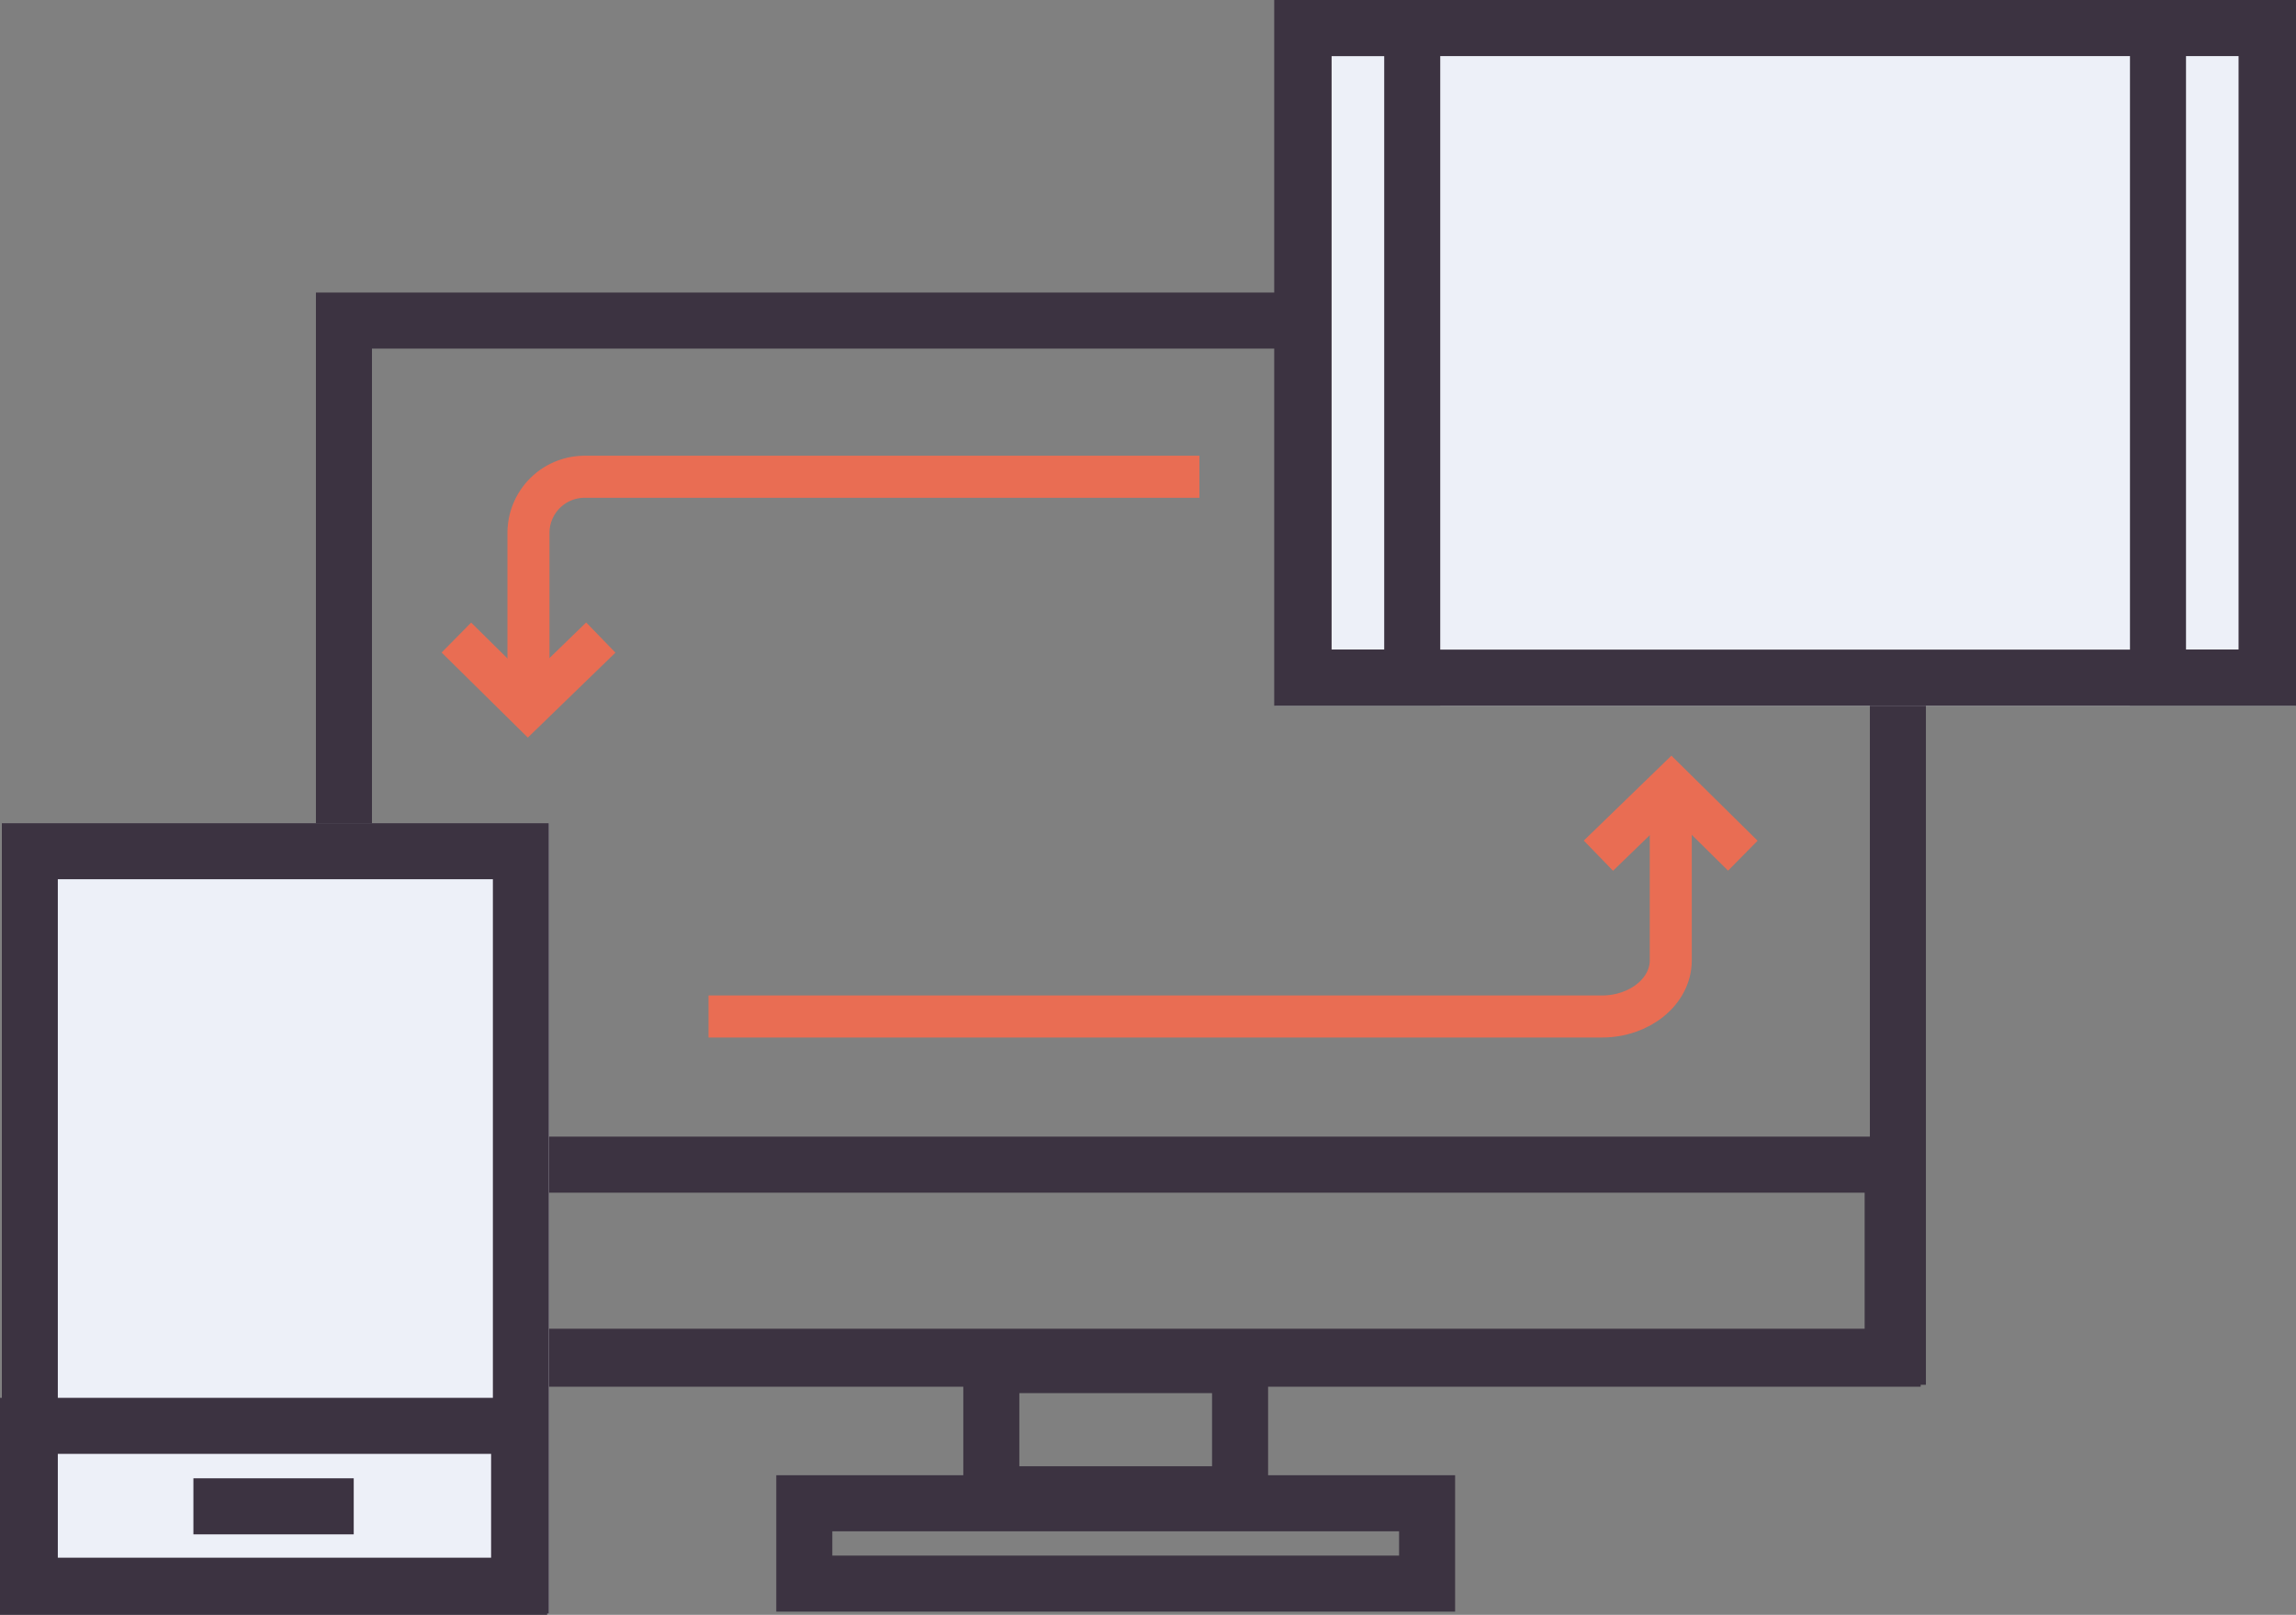 <svg xmlns="http://www.w3.org/2000/svg" width="163.884" height="115.232" viewBox="0 0 163.884 115.232"><rect x="0" y="0" width="163.884" height="115.232" fill="#808080" stroke="none"/><g transform="translate(-2883.102 -457.363)"><g transform="translate(2905.279 478.238)"><g transform="translate(0.373)" fill="none" stroke="#3c3341" stroke-miterlimit="10" stroke-width="4"><rect width="114.918" height="77.941" stroke="none"/><rect x="2" y="2" width="110.918" height="73.941" fill="none"/></g><g transform="translate(0 60.233)" fill="none" stroke="#3c3341" stroke-miterlimit="10" stroke-width="4"><rect width="114.918" height="17.846" stroke="none"/><rect x="2" y="2" width="110.918" height="13.846" fill="none"/></g><g transform="translate(33.232 84.395)" fill="none" stroke="#3c3341" stroke-miterlimit="10" stroke-width="4"><rect width="48.454" height="9.733" stroke="none"/><rect x="2" y="2" width="44.454" height="5.733" fill="none"/></g><g transform="translate(46.582 74.536)" fill="none" stroke="#3c3341" stroke-miterlimit="10" stroke-width="4"><rect width="21.755" height="13.218" stroke="none"/><rect x="2" y="2" width="17.755" height="9.218" fill="none"/></g></g><g transform="translate(2883.102 516.103)"><g transform="translate(0.127)" fill="#edf0f8" stroke="#3c3341" stroke-miterlimit="10" stroke-width="4"><rect width="39.054" height="56.414" stroke="none"/><rect x="2" y="2" width="35.054" height="52.414" fill="none"/></g><g transform="translate(0 41.007)" fill="none" stroke="#3c3341" stroke-miterlimit="10" stroke-width="4"><rect width="39.054" height="15.485" stroke="none"/><rect x="2" y="2" width="35.054" height="11.485" fill="none"/></g><line x2="11.443" transform="translate(13.805 48.749)" fill="none" stroke="#3c3341" stroke-miterlimit="10" stroke-width="4"/></g><g transform="translate(2974.053 456.815)"><g transform="translate(0.097 50.903) rotate(-90)" fill="#edf0f8" stroke="#3c3341" stroke-miterlimit="10" stroke-width="4"><rect width="50.353" height="72.736" stroke="none"/><rect x="2" y="2" width="46.353" height="68.736" fill="none"/></g><g transform="translate(61.082 50.902) rotate(-90)" fill="none" stroke="#3c3341" stroke-miterlimit="10" stroke-width="4"><rect width="50.353" height="11.851" stroke="none"/><rect x="2" y="2" width="46.353" height="7.851" fill="none"/></g><g transform="translate(0 50.903) rotate(-90)" fill="none" stroke="#3c3341" stroke-miterlimit="10" stroke-width="4"><rect width="50.353" height="11.851" stroke="none"/><rect x="2" y="2" width="46.353" height="7.851" fill="none"/></g></g><g transform="translate(-0.253 -6.146)"><path d="M3002.611,521.168V532.88c0,2.2-2.208,4-4.905,4h-63.778" transform="translate(0 -0.836)" fill="none" stroke="#e96d53" stroke-miterlimit="10" stroke-width="3"/><path d="M3013.217,524.569l5.2-5.04,5.108,5.04" transform="translate(-15.77)" fill="none" stroke="#e96d53" stroke-miterlimit="10" stroke-width="3"/></g><g transform="translate(2915.675 491.382)"><path d="M2933.928,538.317V526.641a4.012,4.012,0,0,1,4-4h43.891" transform="translate(-2928.78 -522.64)" fill="none" stroke="#e96d53" stroke-miterlimit="10" stroke-width="3"/><path d="M3023.529,519.528l-5.2,5.04-5.108-5.04" transform="translate(-3013.218 -508.052)" fill="none" stroke="#e96d53" stroke-miterlimit="10" stroke-width="3"/></g></g></svg>